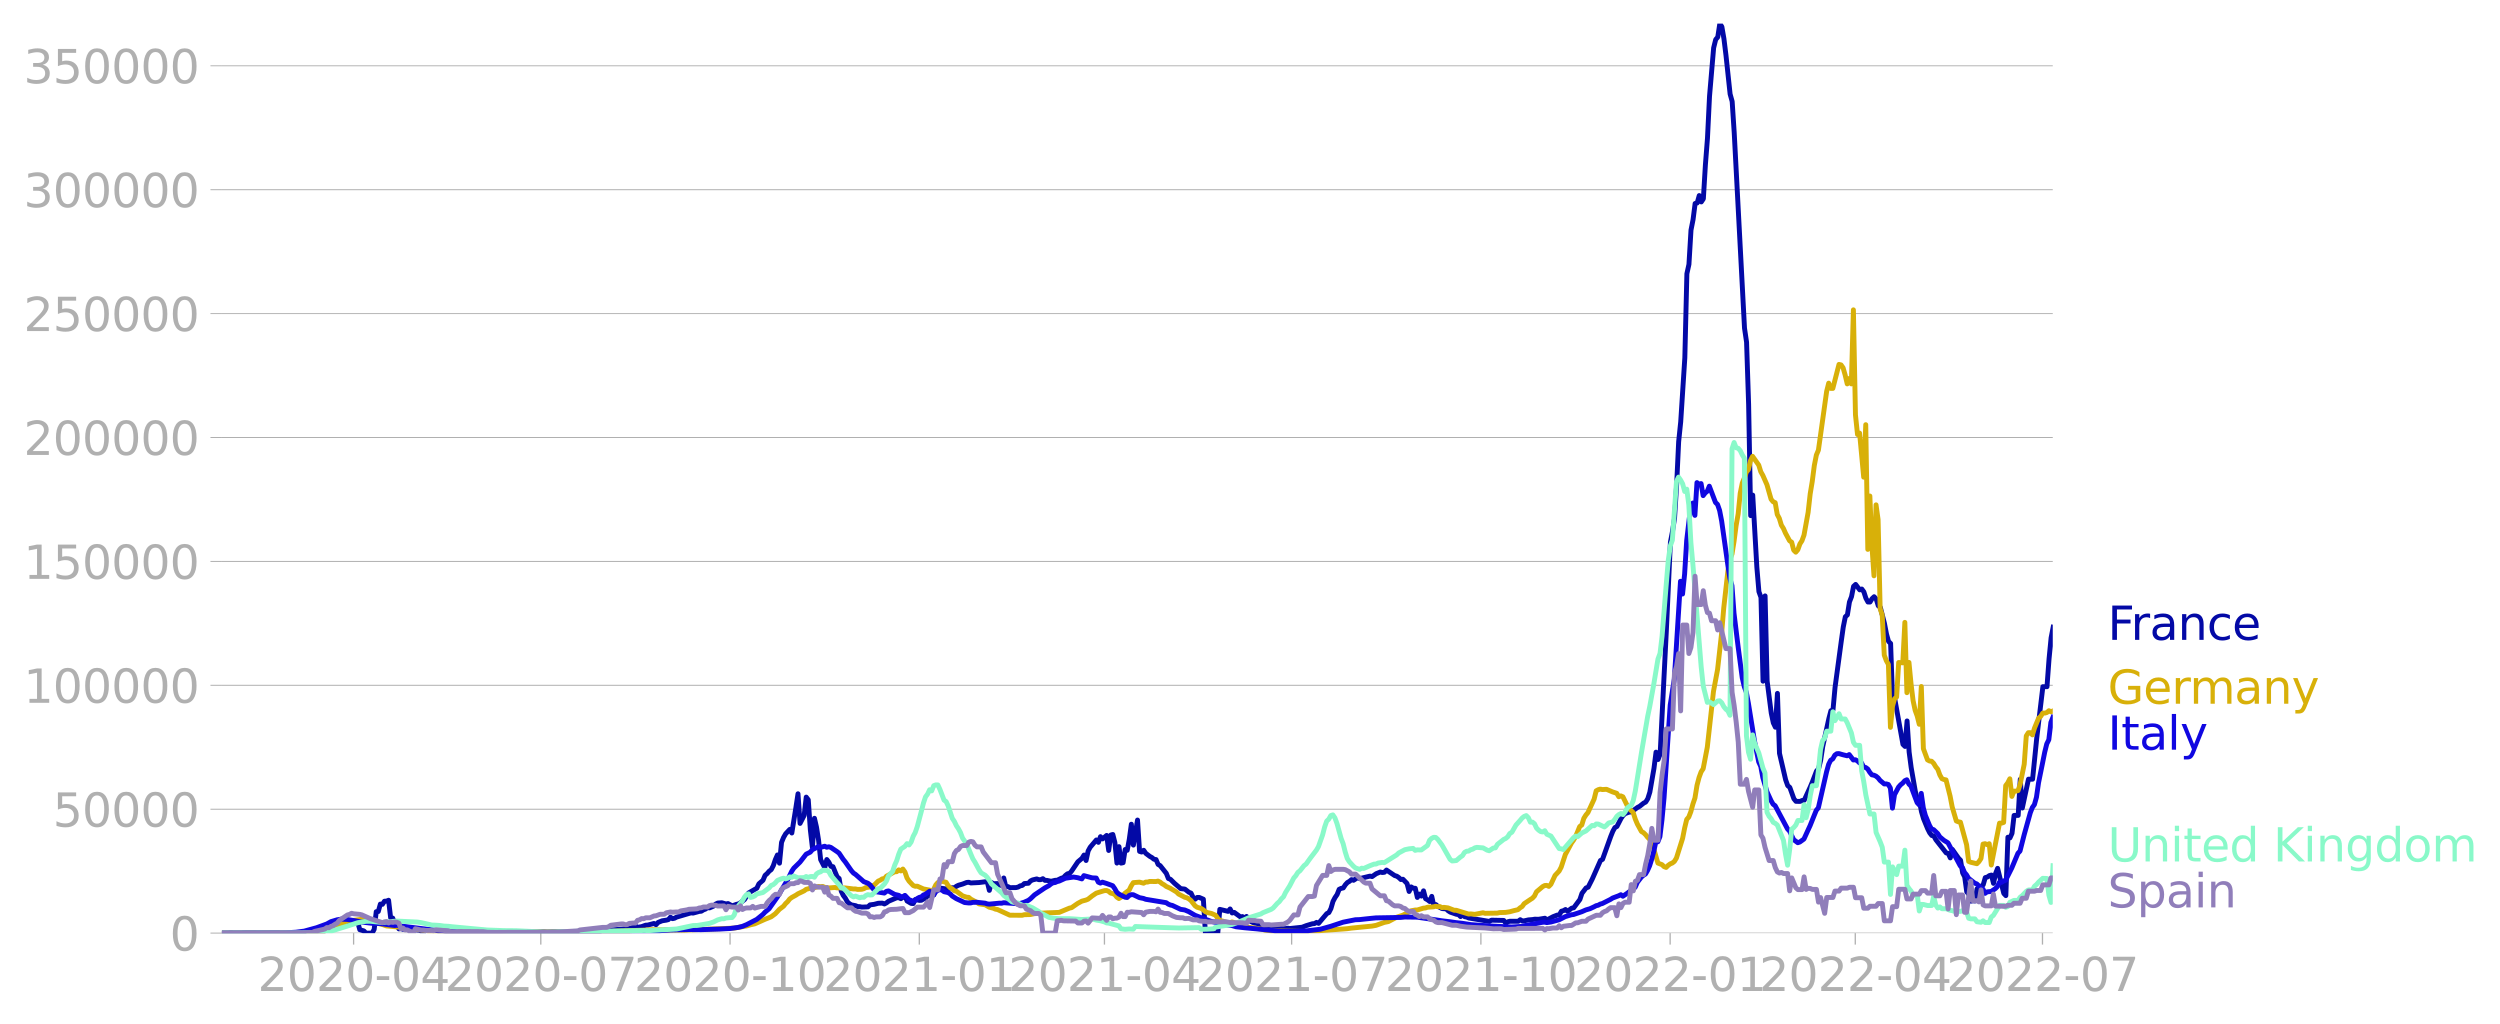 <svg xmlns:xlink="http://www.w3.org/1999/xlink" width="1015.94" height="416.199" viewBox="0 0 761.955 312.149" xmlns="http://www.w3.org/2000/svg"><defs><style>*{stroke-linejoin:round;stroke-linecap:butt}</style></defs><g id="figure_1"><path d="M0 312.15h761.955V0H0v312.15z" style="fill:none" id="patch_1"/><g id="axes_1"><path d="M67.645 284.4h558V7.2h-558v277.2z" style="fill:none" id="patch_2"/><g id="matplotlib.axis_1"><g id="xtick_1"><g id="line2d_1"><defs><path id="maf1d99c8ad" d="M0 0v3.5" style="stroke:#b0b0b0;stroke-width:.4"/></defs><use xlink:href="#maf1d99c8ad" x="107.771" y="284.4" style="fill:#b0b0b0;stroke:#b0b0b0;stroke-width:.4"/></g><g style="fill:#b0b0b0" transform="matrix(.14 0 0 -.14 78.523 302.038)" id="text_1"><defs><path id="DejaVuSans-32" d="M1228 531h2203V0H469v531q359 372 979 998 621 627 780 809 303 340 423 576 121 236 121 464 0 372-261 606-261 235-680 235-297 0-627-103-329-103-704-313v638q381 153 712 231 332 78 607 78 725 0 1156-363 431-362 431-968 0-288-108-546-107-257-392-607-78-91-497-524-418-433-1181-1211z" transform="scale(.016)"/><path id="DejaVuSans-30" d="M2034 4250q-487 0-733-480-245-479-245-1442 0-959 245-1439 246-480 733-480 491 0 736 480 246 480 246 1439 0 963-246 1442-245 480-736 480zm0 500q785 0 1199-621 414-620 414-1801 0-1178-414-1799Q2819-91 2034-91q-784 0-1198 620-414 621-414 1799 0 1181 414 1801 414 621 1198 621z" transform="scale(.016)"/><path id="DejaVuSans-2d" d="M313 2009h1684v-512H313v512z" transform="scale(.016)"/><path id="DejaVuSans-34" d="M2419 4116 825 1625h1594v2491zm-166 550h794V1625h666v-525h-666V0h-628v1100H313v609l1940 2957z" transform="scale(.016)"/></defs><use xlink:href="#DejaVuSans-32"/><use xlink:href="#DejaVuSans-30" x="63.623"/><use xlink:href="#DejaVuSans-32" x="127.246"/><use xlink:href="#DejaVuSans-30" x="190.869"/><use xlink:href="#DejaVuSans-2d" x="254.492"/><use xlink:href="#DejaVuSans-30" x="290.576"/><use xlink:href="#DejaVuSans-34" x="354.199"/></g></g><g id="xtick_2"><use xlink:href="#maf1d99c8ad" x="164.825" y="284.4" style="fill:#b0b0b0;stroke:#b0b0b0;stroke-width:.4" id="line2d_2"/><g style="fill:#b0b0b0" transform="matrix(.14 0 0 -.14 135.577 302.038)" id="text_2"><defs><path id="DejaVuSans-37" d="M525 4666h3000v-269L1831 0h-659l1594 4134H525v532z" transform="scale(.016)"/></defs><use xlink:href="#DejaVuSans-32"/><use xlink:href="#DejaVuSans-30" x="63.623"/><use xlink:href="#DejaVuSans-32" x="127.246"/><use xlink:href="#DejaVuSans-30" x="190.869"/><use xlink:href="#DejaVuSans-2d" x="254.492"/><use xlink:href="#DejaVuSans-30" x="290.576"/><use xlink:href="#DejaVuSans-37" x="354.199"/></g></g><g id="xtick_3"><use xlink:href="#maf1d99c8ad" x="222.506" y="284.4" style="fill:#b0b0b0;stroke:#b0b0b0;stroke-width:.4" id="line2d_3"/><g style="fill:#b0b0b0" transform="matrix(.14 0 0 -.14 193.258 302.038)" id="text_3"><defs><path id="DejaVuSans-31" d="M794 531h1031v3560L703 3866v575l1116 225h631V531h1031V0H794v531z" transform="scale(.016)"/></defs><use xlink:href="#DejaVuSans-32"/><use xlink:href="#DejaVuSans-30" x="63.623"/><use xlink:href="#DejaVuSans-32" x="127.246"/><use xlink:href="#DejaVuSans-30" x="190.869"/><use xlink:href="#DejaVuSans-2d" x="254.492"/><use xlink:href="#DejaVuSans-31" x="290.576"/><use xlink:href="#DejaVuSans-30" x="354.199"/></g></g><g id="xtick_4"><use xlink:href="#maf1d99c8ad" x="280.187" y="284.4" style="fill:#b0b0b0;stroke:#b0b0b0;stroke-width:.4" id="line2d_4"/><g style="fill:#b0b0b0" transform="matrix(.14 0 0 -.14 250.939 302.038)" id="text_4"><use xlink:href="#DejaVuSans-32"/><use xlink:href="#DejaVuSans-30" x="63.623"/><use xlink:href="#DejaVuSans-32" x="127.246"/><use xlink:href="#DejaVuSans-31" x="190.869"/><use xlink:href="#DejaVuSans-2d" x="254.492"/><use xlink:href="#DejaVuSans-30" x="290.576"/><use xlink:href="#DejaVuSans-31" x="354.199"/></g></g><g id="xtick_5"><use xlink:href="#maf1d99c8ad" x="336.614" y="284.4" style="fill:#b0b0b0;stroke:#b0b0b0;stroke-width:.4" id="line2d_5"/><g style="fill:#b0b0b0" transform="matrix(.14 0 0 -.14 307.366 302.038)" id="text_5"><use xlink:href="#DejaVuSans-32"/><use xlink:href="#DejaVuSans-30" x="63.623"/><use xlink:href="#DejaVuSans-32" x="127.246"/><use xlink:href="#DejaVuSans-31" x="190.869"/><use xlink:href="#DejaVuSans-2d" x="254.492"/><use xlink:href="#DejaVuSans-30" x="290.576"/><use xlink:href="#DejaVuSans-34" x="354.199"/></g></g><g id="xtick_6"><use xlink:href="#maf1d99c8ad" x="393.667" y="284.4" style="fill:#b0b0b0;stroke:#b0b0b0;stroke-width:.4" id="line2d_6"/><g style="fill:#b0b0b0" transform="matrix(.14 0 0 -.14 364.42 302.038)" id="text_6"><use xlink:href="#DejaVuSans-32"/><use xlink:href="#DejaVuSans-30" x="63.623"/><use xlink:href="#DejaVuSans-32" x="127.246"/><use xlink:href="#DejaVuSans-31" x="190.869"/><use xlink:href="#DejaVuSans-2d" x="254.492"/><use xlink:href="#DejaVuSans-30" x="290.576"/><use xlink:href="#DejaVuSans-37" x="354.199"/></g></g><g id="xtick_7"><use xlink:href="#maf1d99c8ad" x="451.348" y="284.4" style="fill:#b0b0b0;stroke:#b0b0b0;stroke-width:.4" id="line2d_7"/><g style="fill:#b0b0b0" transform="matrix(.14 0 0 -.14 422.1 302.038)" id="text_7"><use xlink:href="#DejaVuSans-32"/><use xlink:href="#DejaVuSans-30" x="63.623"/><use xlink:href="#DejaVuSans-32" x="127.246"/><use xlink:href="#DejaVuSans-31" x="190.869"/><use xlink:href="#DejaVuSans-2d" x="254.492"/><use xlink:href="#DejaVuSans-31" x="290.576"/><use xlink:href="#DejaVuSans-30" x="354.199"/></g></g><g id="xtick_8"><use xlink:href="#maf1d99c8ad" x="509.029" y="284.4" style="fill:#b0b0b0;stroke:#b0b0b0;stroke-width:.4" id="line2d_8"/><g style="fill:#b0b0b0" transform="matrix(.14 0 0 -.14 479.781 302.038)" id="text_8"><use xlink:href="#DejaVuSans-32"/><use xlink:href="#DejaVuSans-30" x="63.623"/><use xlink:href="#DejaVuSans-32" x="127.246"/><use xlink:href="#DejaVuSans-32" x="190.869"/><use xlink:href="#DejaVuSans-2d" x="254.492"/><use xlink:href="#DejaVuSans-30" x="290.576"/><use xlink:href="#DejaVuSans-31" x="354.199"/></g></g><g id="xtick_9"><use xlink:href="#maf1d99c8ad" x="565.456" y="284.4" style="fill:#b0b0b0;stroke:#b0b0b0;stroke-width:.4" id="line2d_9"/><g style="fill:#b0b0b0" transform="matrix(.14 0 0 -.14 536.208 302.038)" id="text_9"><use xlink:href="#DejaVuSans-32"/><use xlink:href="#DejaVuSans-30" x="63.623"/><use xlink:href="#DejaVuSans-32" x="127.246"/><use xlink:href="#DejaVuSans-32" x="190.869"/><use xlink:href="#DejaVuSans-2d" x="254.492"/><use xlink:href="#DejaVuSans-30" x="290.576"/><use xlink:href="#DejaVuSans-34" x="354.199"/></g></g><g id="xtick_10"><use xlink:href="#maf1d99c8ad" x="622.51" y="284.4" style="fill:#b0b0b0;stroke:#b0b0b0;stroke-width:.4" id="line2d_10"/><g style="fill:#b0b0b0" transform="matrix(.14 0 0 -.14 593.262 302.038)" id="text_10"><use xlink:href="#DejaVuSans-32"/><use xlink:href="#DejaVuSans-30" x="63.623"/><use xlink:href="#DejaVuSans-32" x="127.246"/><use xlink:href="#DejaVuSans-32" x="190.869"/><use xlink:href="#DejaVuSans-2d" x="254.492"/><use xlink:href="#DejaVuSans-30" x="290.576"/><use xlink:href="#DejaVuSans-37" x="354.199"/></g></g></g><g id="matplotlib.axis_2"><g id="ytick_1"><path d="M67.645 284.4h558" clip-path="url(#p0c52bc618f)" style="fill:none;stroke:#b0b0b0;stroke-width:.3;stroke-linecap:square" id="line2d_11"/><g id="line2d_12"><defs><path id="m8350aa335f" d="M0 0h-3.5" style="stroke:#b0b0b0;stroke-width:.3"/></defs><use xlink:href="#m8350aa335f" x="67.645" y="284.4" style="fill:#b0b0b0;stroke:#b0b0b0;stroke-width:.3"/></g><use xlink:href="#DejaVuSans-30" style="fill:#b0b0b0" transform="matrix(.14 0 0 -.14 51.737 289.719)" id="text_11"/></g><g id="ytick_2"><path d="M67.645 246.636h558" clip-path="url(#p0c52bc618f)" style="fill:none;stroke:#b0b0b0;stroke-width:.3;stroke-linecap:square" id="line2d_13"/><use xlink:href="#m8350aa335f" x="67.645" y="246.636" style="fill:#b0b0b0;stroke:#b0b0b0;stroke-width:.3" id="line2d_14"/><g style="fill:#b0b0b0" transform="matrix(.14 0 0 -.14 16.108 251.955)" id="text_12"><defs><path id="DejaVuSans-35" d="M691 4666h2478v-532H1269V2991q137 47 274 70 138 23 276 23 781 0 1237-428 457-428 457-1159 0-753-469-1171Q2575-91 1722-91q-294 0-599 50Q819 9 494 109v635q281-153 581-228t634-75q541 0 856 284 316 284 316 772 0 487-316 771-315 285-856 285-253 0-505-56-251-56-513-175v2344z" transform="scale(.016)"/></defs><use xlink:href="#DejaVuSans-35"/><use xlink:href="#DejaVuSans-30" x="63.623"/><use xlink:href="#DejaVuSans-30" x="127.246"/><use xlink:href="#DejaVuSans-30" x="190.869"/><use xlink:href="#DejaVuSans-30" x="254.492"/></g></g><g id="ytick_3"><path d="M67.645 208.872h558" clip-path="url(#p0c52bc618f)" style="fill:none;stroke:#b0b0b0;stroke-width:.3;stroke-linecap:square" id="line2d_15"/><use xlink:href="#m8350aa335f" x="67.645" y="208.872" style="fill:#b0b0b0;stroke:#b0b0b0;stroke-width:.3" id="line2d_16"/><g style="fill:#b0b0b0" transform="matrix(.14 0 0 -.14 7.2 214.191)" id="text_13"><use xlink:href="#DejaVuSans-31"/><use xlink:href="#DejaVuSans-30" x="63.623"/><use xlink:href="#DejaVuSans-30" x="127.246"/><use xlink:href="#DejaVuSans-30" x="190.869"/><use xlink:href="#DejaVuSans-30" x="254.492"/><use xlink:href="#DejaVuSans-30" x="318.115"/></g></g><g id="ytick_4"><path d="M67.645 171.108h558" clip-path="url(#p0c52bc618f)" style="fill:none;stroke:#b0b0b0;stroke-width:.3;stroke-linecap:square" id="line2d_17"/><use xlink:href="#m8350aa335f" x="67.645" y="171.108" style="fill:#b0b0b0;stroke:#b0b0b0;stroke-width:.3" id="line2d_18"/><g style="fill:#b0b0b0" transform="matrix(.14 0 0 -.14 7.2 176.427)" id="text_14"><use xlink:href="#DejaVuSans-31"/><use xlink:href="#DejaVuSans-35" x="63.623"/><use xlink:href="#DejaVuSans-30" x="127.246"/><use xlink:href="#DejaVuSans-30" x="190.869"/><use xlink:href="#DejaVuSans-30" x="254.492"/><use xlink:href="#DejaVuSans-30" x="318.115"/></g></g><g id="ytick_5"><path d="M67.645 133.344h558" clip-path="url(#p0c52bc618f)" style="fill:none;stroke:#b0b0b0;stroke-width:.3;stroke-linecap:square" id="line2d_19"/><use xlink:href="#m8350aa335f" x="67.645" y="133.344" style="fill:#b0b0b0;stroke:#b0b0b0;stroke-width:.3" id="line2d_20"/><g style="fill:#b0b0b0" transform="matrix(.14 0 0 -.14 7.2 138.663)" id="text_15"><use xlink:href="#DejaVuSans-32"/><use xlink:href="#DejaVuSans-30" x="63.623"/><use xlink:href="#DejaVuSans-30" x="127.246"/><use xlink:href="#DejaVuSans-30" x="190.869"/><use xlink:href="#DejaVuSans-30" x="254.492"/><use xlink:href="#DejaVuSans-30" x="318.115"/></g></g><g id="ytick_6"><path d="M67.645 95.58h558" clip-path="url(#p0c52bc618f)" style="fill:none;stroke:#b0b0b0;stroke-width:.3;stroke-linecap:square" id="line2d_21"/><use xlink:href="#m8350aa335f" x="67.645" y="95.581" style="fill:#b0b0b0;stroke:#b0b0b0;stroke-width:.3" id="line2d_22"/><g style="fill:#b0b0b0" transform="matrix(.14 0 0 -.14 7.2 100.9)" id="text_16"><use xlink:href="#DejaVuSans-32"/><use xlink:href="#DejaVuSans-35" x="63.623"/><use xlink:href="#DejaVuSans-30" x="127.246"/><use xlink:href="#DejaVuSans-30" x="190.869"/><use xlink:href="#DejaVuSans-30" x="254.492"/><use xlink:href="#DejaVuSans-30" x="318.115"/></g></g><g id="ytick_7"><path d="M67.645 57.817h558" clip-path="url(#p0c52bc618f)" style="fill:none;stroke:#b0b0b0;stroke-width:.3;stroke-linecap:square" id="line2d_23"/><use xlink:href="#m8350aa335f" x="67.645" y="57.817" style="fill:#b0b0b0;stroke:#b0b0b0;stroke-width:.3" id="line2d_24"/><g style="fill:#b0b0b0" transform="matrix(.14 0 0 -.14 7.2 63.136)" id="text_17"><defs><path id="DejaVuSans-33" d="M2597 2516q453-97 707-404 255-306 255-756 0-690-475-1069Q2609-91 1734-91q-293 0-604 58T488 141v609q262-153 574-231 313-78 654-78 593 0 904 234t311 681q0 413-289 645-289 233-804 233h-544v519h569q465 0 712 186t247 536q0 359-255 551-254 193-729 193-260 0-557-57-297-56-653-174v562q360 100 674 150t592 50q719 0 1137-327 419-326 419-882 0-388-222-655t-631-370z" transform="scale(.016)"/></defs><use xlink:href="#DejaVuSans-33"/><use xlink:href="#DejaVuSans-30" x="63.623"/><use xlink:href="#DejaVuSans-30" x="127.246"/><use xlink:href="#DejaVuSans-30" x="190.869"/><use xlink:href="#DejaVuSans-30" x="254.492"/><use xlink:href="#DejaVuSans-30" x="318.115"/></g></g><g id="ytick_8"><path d="M67.645 20.053h558" clip-path="url(#p0c52bc618f)" style="fill:none;stroke:#b0b0b0;stroke-width:.3;stroke-linecap:square" id="line2d_25"/><use xlink:href="#m8350aa335f" x="67.645" y="20.053" style="fill:#b0b0b0;stroke:#b0b0b0;stroke-width:.3" id="line2d_26"/><g style="fill:#b0b0b0" transform="matrix(.14 0 0 -.14 7.2 25.372)" id="text_18"><use xlink:href="#DejaVuSans-33"/><use xlink:href="#DejaVuSans-35" x="63.623"/><use xlink:href="#DejaVuSans-30" x="127.246"/><use xlink:href="#DejaVuSans-30" x="190.869"/><use xlink:href="#DejaVuSans-30" x="254.492"/><use xlink:href="#DejaVuSans-30" x="318.115"/></g></g></g><path d="m67.645 284.4 25.079-.107 3.134-.224 2.508-.309 2.508-.435 1.254-.375 1.254-.299 2.508-.79.627-.107.627-.581.627-.203.627.196.627-.155.627 2.344 1.254.372.627.673h1.88l.628-1.151.626-5.384.627-.052.627-2.259.627.07.627-.949.627-.035.627-.255.627 5.358.627.075.627 1.595.627.152.627 1.541.627-.1.627.23.627.05 1.254-.184.627.351.627-.316.627.247 1.254.125 1.254.554.627-.603 1.88.08 1.881.077.627.39 8.778.19.627-.332.627.017 1.254-.207 1.254.089.627.367 1.254-.109.627.132 1.88-.127.627-.415.627.43 3.135-.017 3.762-.017 3.135.023.627.081 2.508-.135 1.254.088 1.88-.087 3.135.02h1.254l3.135-.005 3.762-.223 1.88-.06 1.882-.098 1.88-.092 5.643-.505 1.254-.172 1.254-.664.627.445 1.254-.204 1.254-.45.627-.029 1.88-.489.628.378.627-.693 1.254-.503 1.254-.192.627-.163.627-.734.627.443.627-.133.627-.339 4.388-1.293.627.073 1.254-.34.627-.18.627-.05.627-.4.627-.24.627-.453.627.085 1.254-.564.627-.612.627-.31 1.254-.081 1.254.358.627-.122 1.254.706 1.254-.449.627-.144.627-.357 1.253-.967 1.254-2.024 2.508-1.445.627-1.333 1.254-1.086.627-1.494.627-.547.627-.729.627-.48.627-1.192.627-1.858.627-1.416.627 2.506.627-6.336.627-1.52.627-1.094 1.254-1.343.627 1.097 1.254-7.838.627-4.116.627 9.028 1.253-2.445.627-5.562.627.821.627 9.136.627 5.393.627-8.904.627 2.726.627 3.972.627 5.902 1.254 2.454.627-2.48.627.815.627 1.27.627.094 1.254 3.059.627.538.627 3.85.627 1.304.627.84.627 1.132.627.56.627.364 1.254.24.627.273.627.024.627.136 1.88-.075.627-.604 1.254-.166 1.254-.328 1.254-.04.627.25.627-.328.627-.488 2.508-1.075.627-.014.627.295 1.254-.832.627 1.547 1.254.738.627.04.627-1.244 1.254.283.627-.04.627-.392.626-.105.627-1.008.627.144.627-.19.627-.055.627-1.803.627-.373 1.254.145 1.254.182 1.881-.365.627.002.627-.46.627-.305 1.254-.365 1.254-.484.627-.054.627.203 2.508-.124 1.88-.236.627.059.627 2.567.627-2.414.627.373 1.254-.036.627.466.627.107.627-2.272.627 2.687.627-.07.627.328 1.881-.029.627-.155.627-.37.627-.122.627-.58 1.254-.091.627-.7.627-.312 1.254-.305.627.225.627-.008.627-.289.627.509.626.014 1.254.262 1.254-.292.627-.033 1.254-.61.627-.17.627-.687.627-.498.627-.1.627-.739 1.881-2.792 1.254-1.057.627-1.007.627 1.654.627-2.9.627-1.142 1.88-2.213.628.724.627-1.73.627.685 1.254-1.06.626 4.582.627-4.695.627-.182.627 2.446.627 6.271.627-5.001.627 5.019.627-.134.627-4.02.627.241.627-3.353.627-4.594.627 6.365 1.254-7.634.627 9.551.627.199.627-.534.627.926 1.254.945.627.348.627.526.627.081.627 1.484.627.365 1.88 2.359.627 1.573.627.237 1.254 1.239 1.881 1.606 1.254.136 1.254.981.627.243.627 1.306.627.55.627-.53.627-.005 1.254.54.627 10.342h3.762l.627-7.246 2.508.602.626-.723.627 1.22.627-.176 1.881 1.368.627-.087.627.413.627-.455.627 1.196 1.254.621.627.238.627.052 1.88.832 6.898.762.627-.128.627.103 3.761-.397 1.254-.484 1.881-.571.627-.05.627-.364.627.284 2.508-2.967.627-.315.627-1.215.627-2.171.627-1.192.627-.914.627-1.59.627-.292.627-.132.627-.961.627-.686.627-.359.626-.529.627.203 1.254-.825.627.305 3.135-.755.627.148 1.254-.879 1.254-.511.627.154.627-.087.627-.667 2.508 1.685.627.185.627.428.627.592.627-.085 1.254 1.298.627 2.426.627-1.394.626.396.627.025.627 2.793.627-1.017.627.597.627-1.594.627 2.406.627.347.627.5.627-1.565.627 2.934.627-.428.627.562 1.254.65 1.254.088.627.598.627.403 1.88.655.628.084.627.613.627-.728.627.764.627.116.627.281 6.27 1.038.626-.376 3.762.08.627.876.627-.48.627-.15 2.508.016.627-.483.627.364.627-.029 1.254-.28 1.254-.101.626-.108 1.254.016 1.881-.311.627.503 1.881-.983 1.254-.483.627-.038.627-1.129.627-.176.627-.35.627.56 1.254-.967.627-.115 1.88-2.534.628-1.876 1.254-1.648.627-.22 1.254-2.47 2.507-5.667.627-.347 2.508-7.001.627-1.551.627-1.14.627-.333 1.254-2.451.627-.911.627-.571 1.254-.448.627-.05 1.88-1.375.628-.322 1.254-.997.627-.327.627-1.022.627-2.006 1.254-7.198.627-4.971.626 2.241.627-1.656 1.254-24.905.627-12.398 1.254-27.253.627-3.316.627-3.993.627-9.945.627-13.39.627-6.08 1.254-19.485.627-25.643.627-2.854.627-10.45.627-3.19.627-4.909.627-.16.627-2.259.627 1.939.627-.941.627-10.407.627-8.058.627-12.832 1.254-14.72.627-2.537.626-.736.627-4.109.627.954.627 3.638.627 5.088 1.254 11.772.627 2.269.627 9.56 3.135 59.522.627 4.273.627 18.994.627 33.88.627-6.25 1.254 21.981.627 7.431.627 1.752.627 25.542.627-25.989.627 25.973 1.254 9.765.627 2.972.627 1.309.627-10.31.626 18.274 1.881 8.082.627 1.77.627.51 1.254 3.485.627.778 1.254.035.627-.294.627-.06 1.881-4.106.627-1.512 1.254-3.297.627-.68.627-2.555.627-4.169 1.88-8.59.628-2.4.627-.206.627-6.884 1.88-13.946.627-4.468.627-3.118.627-.569.627-3.936.627-1.615.627-3.147.627-.587 1.254 1.652.627-.25.627.855.627 1.955.627 1.15.627.005.627-1.043.627-.581.627.71.627 2.049.627.482 1.254 4.864.627 3.258.627 2.267.627.618.627 17.832.627-1.001 2.507 13.933.627.62.627-7.769.627 9.494.627 4.745 1.254 7.19.627 2.398.627.572.627 3.278.627 2.127 1.254 3.066.627 1.243.627.799.627.15.627 1.15 3.135 4.003.627.152.627 1.374.627-2.578 1.88 2.667.628.634.626 3.84.627 1.235.627 4.569.627.713.627 2.107.627-.116.627.057.627-3.703 1.254-.78.627-.447.627-2.19.627-.172.627-.443.627-.167.627 2.536.627-2.987.627-1.594 1.88 7.644.628.668.627-17.797.627.203.627-1.395.627-5.452 1.254-.01.627-11 .627 8.75 1.88-8.79h1.254l1.254-12.433 1.881-15.753h1.254l.627-8.47.627-6.431.627-3.231h0" clip-path="url(#p0c52bc618f)" style="fill:none;stroke:#0309a6;stroke-width:1.5;stroke-linecap:square" id="line2d_27"/><path d="m67.645 284.4 25.706-.104 2.507-.169 2.508-.36.627-.082 3.135-1.083 1.254-.722 1.254-.537.627-.387.627-.218 4.389-.564 3.762.786.626.336 1.881.476 1.254.437 4.39.405 1.253.245 6.897.789 1.254.013 7.523.252 1.881.063 16.928.088 3.135-.13 4.389.126 13.793-.02 5.643-.139 11.912-.433 1.881-.1 10.031.102 1.881-.093 2.508-.076 8.15-.332 2.509-.104 3.761-.652 1.254-.362 1.254-.277 1.881-.831 1.254-.563 1.254-.497.627-.265 1.254-.924 1.254-1.345 1.254-.96.627-.796.627-.592.627-.803.627-.468 1.254-.692.627-.426 1.253-.59.627-.304.627-.469 1.254-.335.627.002 1.254-.34.627-.219.627.101.627-.1.627.274 1.254.198 1.881-.146.627.13 2.508.01 2.508.317.627-.005.627.147 1.254-.045.626-.175.627-.341 1.254-.174.627-.383.627-.176 1.254-1.246.627-.262.627-.435.627-.04.627-.747 2.508-1.357.627-.03.627-.55.627.322.627-.568.627.89.627 1.817.627.972 1.254 1.328.627.246.627-.038 1.88.843 1.881.36.627.665.627-.963.627-1.295.627-.715.627-.286.627-.098 1.254.31.627 1.022.627.65.627.33.627.578.627.154 1.254.906.627.486 1.254.42.627.044.627.535 1.88 1.02.628.442 1.88.268 1.254.738 1.254.318.627.278.627.116 3.762 1.729 3.762.012.627-.168 1.88-.046 1.255-.275 1.88-.126 1.881-.12 1.254-.041 2.508-.1 3.135-1.306.627-.132 1.881-1.304 1.254-.68 1.254-.336.627-.256 1.254-.997 1.254-.85 1.88-.59.628-.178.627-.034.626.253.627.537.627.149.627.287.627.796.627.42.627-.386 1.254-1.255 1.254-.935.627-1.297.627-.973 1.881-.151 1.254.324.627-.344.627-.01.627-.185 1.88.038.628-.147.627.286.627.516.627.347.627.48 1.253.565 1.881 1.125.627.63 1.881.984.627.152.627.338.627.489 1.254 1.612.627.448 1.254.37.627.417.627.553.627.277 1.254.28 1.254.543.627.907.627.646 1.254.329.627.309 1.253.09.627-.248.627.18 1.254.793 1.254.245.627.063 1.254.336 3.762.537 1.254.348 1.88.178 10.66.251 6.896-.459 4.389-.312 1.254-.1 1.253-.174 6.27-.612 1.254-.23 2.508-.893 1.254-.256 2.508-1.32 1.254-.417.627-.198 2.508-1.34 1.253-.244h.627l1.881-.57.627-.058.627-.22 1.881-.13.627-.184.627.138.627-.04.627.335.627-.083 1.254.163 1.88.73.628.001 3.762 1.15.627-.048 1.253.13 2.508-.483.627.174 3.762-.065.627-.156 1.881-.06 1.254-.197 1.254-.341 1.254-.296.627-.552.627-.399.627-.869 1.88-1.269.628-.4.626-.668.627-1.29 1.881-1.58.627-.334.627-.036.627.303.627-.638 1.254-2.688 1.254-1.35.627-1.188 1.254-3.833 1.88-3.513.628-.873.627-1.102 1.254-3.057.627-.467.627-2.033.627-.996.627-.759 1.88-4.092.627-2.53.627-.345.627-.18.627.138 1.254-.08 1.881.802 1.254.418.627 1.046.627-.26.627.28 1.254 2.576.627 1.016 1.254 1.222.627 1.974.627 1.504 1.254 2.288.627.356.627.61.627.798.627.609.627 1.267.627 1.677 1.253 4.3 1.254.487.627.606.627.233.627-.627.627-.45.627-.261.627-.497.627-1.023 1.881-5.992.627-3.183.627-2.593.627-.727.627-1.633.627-2.321.627-1.843.627-3.872.627-2.388.627-1.721.627-.96 1.254-6.539 1.88-16.993 1.254-6.71 1.254-11.245.627-7.51 1.254-11.188.627-3.618.627-1.61.627-3.848.627-4.801.627-3.559.627-6.332.627-3.091.627-1.533.627-1.829.627-.75.627-2.779.627-1.267 1.88 2.666.628 2.028.627 1.118 1.254 2.86 1.254 4.403.627.77.627.28.627 3.594.626 1.179.627 2.082.627 1.004.627 1.432 1.254 2.335.627.41.627 2.442.627.61.627-.74.627-1.766.627-.969.627-1.734 1.254-6.92.627-5.62.627-3.802.627-4.842.627-3.207.627-1.505 2.508-17.913.627-2.498.627 1.599.627.007 1.88-7.314.627.145.627.886.627 2.22.627 2.677.627-1.648.627 1.646.627-22.561.627 31.997.627 5.996.627-.427 1.254 13.428.627-15.994.627 38.004.627-16.264.627 15.212.627 9.106.627-21.627.627 4.504.627 27.12.627 1.985.627 12.203.627 1.693.627 1.112.627 19.201.627-6.466.627-2.261.627-.524.627-10.521 1.253.108.627-12.334.627 21.426.627-9.218.627 6.485.627 5.155.627 2.963.627 1.732.627 2.512.627-11.505.627 18.946 1.254 3.408.627.348.627.074.627.642.627 1.038.627.778.627 1.734.627 1.122.627.252.627.113 1.254 4.992.627 3.263 1.254 4.27.627.251.627.115 1.88 6.877.627 5.077.627.26 1.881.447.627-.628.627-.949.627-4.406.627-.12.627.292.627-.282.627 6.488 2.508-12.76h.627l.627-.216.627-11.231.627-.83.627-1.241.627 5.369.627-1.61.627-.001.627-.169.627-1.862 1.253-6.161.627-8.64.627-.979h.627l.627.663.627-2.075 1.254-3.024.627-.53.627-1.007h.627l.627-.169.627-.557.627.348.627-.295h0" clip-path="url(#p0c52bc618f)" style="fill:none;stroke:#d8b009;stroke-width:1.5;stroke-linecap:square" id="line2d_28"/><path d="m67.645 284.4 19.436-.094 3.135-.19 2.508-.329 3.761-1.035 3.135-1.149 1.254-.701 1.881-.566 1.254-.204 1.88.108 2.509.421 1.88.366 1.255.158 1.88.22 2.508.092 1.254.172 1.254.179 1.881.236.627-.076 1.881.296 10.031 1.246 1.254.025 6.27.332 15.047.284 2.508.034 3.762-.035 10.658.058 13.794-.056 10.658-.251 7.524-.51 3.134-.064 2.508-.062 3.762.033 5.643-.183 3.135-.167 2.508-.338 1.253-.309 1.254-.516 3.135-1.618 1.881-1.53.627-.674 1.254-1.046 2.508-3.56 3.135-5.275 1.254-2.595.627-.932 1.88-1.84 1.881-2.422 1.254-.618.627-.74 1.254-.634.627-.335.627.276 1.254-.372.627.313.627-.142.627.194 1.88 1.272.628.478 1.254 1.876.627.774 1.88 2.702.628.707.627.418 2.507 2.203 1.254.481.627.487 1.254 1.53.627.58 2.508.405.627-.52.627-.133 1.881 1.053 1.254.29.627.394.627.021.627-.392 1.254 1.302 1.254.474.627-.248.627-.587.627-.342.627-.153.627-.573.626-.24 1.254-.893 1.254 1.05.627-.879.627-.472.627-.187.627.122.627.491 1.254.276.627.396.627.656 1.254.804 1.254.582 1.254.592 1.254.128.627-.01.627-.175 1.254-.025 2.507.276.627.217.627.076 3.135-.299.627.025.627-.16 3.762.277.627.15 1.88-.579 1.255-.561.627-.468 1.254-1.201 3.135-2.123 1.253-.7.627-.51.627-.355.627-.084.627-.287.627-.155 1.881-.861 1.881-.28.627-.083 1.254.197 1.254.365.627-.998 2.508.677 1.254.057.627 1.251.627.29.627-.285 1.254.394 1.253.45.627.24.627.895.627 1.1.627.537 1.881.968.627.097.627-.612.627-.267.627.026 1.881.89 1.254.246.627.25 6.27 1.037.626.433.627.27.627.138 2.508 1.187 1.254.186 1.254.529 1.881 1.103 1.881.719 3.135 1.158 1.88.405 2.509.592 1.88.264 1.254.363 2.508.293 3.762.346 7.524.744 5.015-.006 2.508-.116 4.389-.528 3.135-.882 3.762-1.253 1.88-.379 1.881-.369 1.254-.042 1.881-.21 1.881-.196 1.254-.12 7.524-.134 1.254-.128 3.761.053 2.508.356 3.135.446 1.881.295 2.508.297 1.88.272 1.882.203 2.508.39 3.134.23 3.762.232 5.643.269 2.508-.148 6.896-1.293.627-.03.627.131 1.254-.176 2.508-.684 1.881-.962 1.88-.57.628-.07 2.508-.844 1.254-.555 1.254-.37 1.254-.582.626-.338.627-.143.627-.348.627-.169 2.508-1.265.627-.405 1.881-.711.627-.31.627.463 1.254-.85 2.508-1.897.627-1.466 1.254-1.635.627-.549.627-.378.627-1.091.627-1.418.627-1.994.627-2.37.627-2.885.626-.062.627-1.575.627-5.127.627-6.656 1.254-18.999.627-9.33 1.254-7.929 1.881-29.783.627 3.88.627-6.073.627-10.197 1.254-10.687.627-.768.627 3.76.627-9.988.627.496.627-.196.627 3.67.627-.82.627-.514.627-1.542 1.88 4.947.627.617.627 1.818.627 3.24 1.881 13.377.627 4.141.627 2.162.627 8.413 1.254 10.218 1.254 9.46.627 2.716.627 1.73.627 3.33 1.88 11.636 1.255 6.212.627 1.383.627 3.389 1.254 4.31 1.254 2.732.627 1.094.627.463 3.761 7.06.627.669 1.254 2.613 1.254.93.627-.216 1.254-.906 1.254-2.75.627-1.356 1.254-3.125.627-1.525.627-.76 2.508-10.986.627-2.27.627-1.245.627-.405.627-1.132.627-.454.627-.03 1.253.36 1.254.305.627-.366 1.254 1.644.627-.07.627.346.627.605.627.025.627 1.228.627.164.627.458.627 1.014.627.754.627.118.627.283.627.524.627.788 1.254 1.063.627-.012.627.18.627 1.092.627 6.12.627-4.084 1.254-2.355.626-.701.627-.496.627-.722.627-.287.627 1.296.627.643 1.254 3.384.627 1.646.627.67.627-3.498.627 4.4.627 2.3 1.254 3.05.627 1.119.627.178 1.254 1.205.627.996 1.254 1.056 1.254.77 3.762 7.073.626.405.627 1.531.627.732.627 1.063 1.881 1.486.627.235 1.254 1.225.627.34.627 1.308.627-.452 1.254-.124 1.254-.86.627-.627.627-1.33.627.039.627-.41.627-.22 1.88-3.746 1.882-4.49.627-.673 1.253-4.908 1.881-6.744.627-1.626.627-.876.627-2.254.627-4.38 1.254-6.18.627-3.137.627-2.546.627-1.28.627-5.271.627-1.571h0" clip-path="url(#p0c52bc618f)" style="fill:none;stroke:#1007e1;stroke-width:1.5;stroke-linecap:square" id="line2d_29"/><path d="m67.645 284.4 26.333-.075 5.642-.436 1.881-.28 5.643-1.76 1.88-.626 2.509-.428 1.254-.019 3.761.378 2.508-.27 1.881-.16 6.27.3 1.254.197 1.88.415 1.255.298 1.253.048 1.254.09 1.254.181 1.254.063 1.254.145 10.659.99 5.015.182 3.762.032 7.524.361 1.254.09 3.135-.065 1.253-.07 6.27-.148 1.254.083 18.182-.323 1.881.02 8.15-.465 5.016-1.06 1.254-.033 1.254-.195 2.508-.434 1.254-.432 1.254-.624 1.254-.37.627.036.627-.24 1.254-.132.627-.012.627-.737.627-1.863 1.254-1.72.626-.761.627-1.146.627-.745.627-.248.627 1.088.627-.15.627-.29.627-.603 1.881-.456 1.881-1.41.627-.748.627-.244.627-.528.627-.74 1.254-.528.627-.165.627.214.627-.197.627-.416.627.12.627-.373 1.254.517 1.88-.052.627-.332.627.289.627-.26.627-.041.627.237.627-1.009.627-.432.627-.205.627-.474 1.254.038.627.363.627 1.142 1.88 2.194.628.638.627.944.627.15 2.508 2.304.627.334.627-.233 1.254.504.627-.172.626.032.627-.555.627-.258.627.115.627-.045 1.881-1.883.627-.128 1.254-1.272.627-.932.627-1.556 1.254-1.357.627-1.896.627-1.41.627-1.987.627-1.521 1.254-.852.627-.823.627.396.627-.863.627-1.756.627-1.174.627-1.815 1.254-4.71.627-2.447.626-1.886.627-.842.627-1.329.627.347.627-1.588.627-.237.627.01.627 1.362 1.254 3.273.627.43.627 1.329 1.254 3.775.627.937.627 1.318.627.936.627 1.167.627 1.679 1.254 1.766 1.254 3.089.627 1.47.627.99 1.254 2.314.627.962 1.253.737.627.66.627.87.627 1.078 3.135 2.746.627.776 1.254.97 1.254 1 .627.195.627.035.627.156 1.254.647.627.125.627-.094 1.88.755 1.882 1.11.627.56.627.23 1.88 1.02 1.254.23 1.881.171 3.135-.01 3.762.256 3.135-.16 1.254.34 1.254.212 1.254.348.627.303.626.053 3.135.854.627.886 1.254.15 1.254-.104 1.254.068.627-.82 2.508.096 5.643.198 5.015.163 6.27-.121.627.524 1.88-.043 1.882-.109.627-.516 5.015-.806 1.881-.682 1.881-.786 1.254-.552 3.762-1.184.627-.385 2.508-1.02.627-.42 1.254-1.408.627-.544.627-.852.627-.602.627-1.316 1.254-1.991 1.253-2.422.627-.708.627-1.005.627-.483 1.254-1.584.627-.482 1.254-1.762 1.881-2.467.627-1.086 1.254-3.535.627-2.415.627-1.806.627-.595.627-1.103.627-.212.627.923.627 1.713 1.254 4.508.627 1.653.627 2.509.627 1.99.627.983 1.253 1.376.627.524 1.254.433.627-.368.627.093 1.881-.848 1.254-.476.627-.028.627-.306 1.254-.193.627.081 1.88-1.187 1.882-1.167.627-.6 1.88-1.004 1.255-.26 1.253-.13.627.59.627-.14 1.254.019 1.881-1.366.627-1.57.627-.591.627-.327.627.046.627.576 1.254 1.698 2.508 4.418.627.481 1.254-.13 1.254-1.077.627-.421.627-.998.627-.34.627-.054.627-.408.627-.18.626-.391.627-.155 1.254.11.627.051 1.254.699.627.173 1.254-.832.627-.045.627-1.077 1.254-.986.627-.503.627-.297.627-.524.627-1.002.627-.369 1.254-2.198 1.254-1.39.627-.752.627-.497.627-.238.627.643.627 1.36.627-.018.626.508.627 1.321.627.62.627.44.627.116.627-.385.627 1.082 1.254.55 2.508 3.813.627.08.627.215 3.135-3.644.627-.447.627.15 1.254-1.108 1.254-.616 1.88-1.682.628.1.626-.553.627.03 1.881.887.627-.528.627-.682 1.254-.331.627-.741.627-.954.627-.535.627-.329.627.325.627-.798.627-1.163.627-.51.627-.31.627-1.53.627-2.918 1.88-11.725 1.882-10.991.627-2.986 1.254-6.922 1.253-7.556.627-1.706.627-5.263 1.254-15.582.627-7.457.627-4.46.627-1.76 1.254-17.917.627-1.304.627.889.627 1.157.627 2.335.627-.71.627 4.798.627 11.488.627 6.813 1.88 23.306.628 7.713.627 5.838 1.254 5.026.627-.179 1.254.846 1.253-1.08.627-.085.627.625.627 1.183.627.772.627.515.627 1.332.627-81.211.627-1.922.627 1.602.627.16.627.725.627 1.318.627.992.627 84.615.627 5.003.627 2.116.627-7.42.627 2.564 1.254 2.93 1.254 4.598.627 1.478.627 12.032.627 1.208.627.727.627 1.1.627.323.627.508 1.88 4.675.627 4.232.627 3.346.627-4.725.627-6.262.627-.505.627-.748.627-1.391h1.254l.627-4.789.627 3.94.627-2.519.627-4.192.627-3.038h1.254l.627-4.83.627-6.208.627-2.728.627-.697.627-2.162h1.254l.627-5.907.627 2.7 1.254-2.107.626 1.604h1.254l.627 1.189 1.254 3.057.627 2.864.627.911h1.254l.627 7.768.627 3.282.627 4.037 1.254 5.845h1.254l.627 5.617 1.254 2.862.627 1.65.627 4.53h1.254l.627 9.856.627-8.399 1.254 2.358.627-2.582h1.253l.627-4.872.627 10.735.627.977.627.754.627 1.222 1.254-.006.627 4.86.627-2.009.627.014 1.254.325 1.254.002.627-2.821.627 2.67.627.923.627-.341.627.538h1.254l1.254.487.627.105.627.222 1.88.004.627-.227 1.254.423.627 1.899.627.177 1.254.003.627.876 1.254.17.627-.453.627.527 1.254.002.627-1.693.627-.478 1.254-2.027.627-1.034h1.254l.627.578.627-.193.627-1.315 1.254-.58h1.254l.627-.956.627-.475 1.253-1.32.627-.426 1.254-.04.627-1.104.627-.537.627-.723 1.254-1.15 1.254.04.627 5.107.627 2.201.627-11.198h0" clip-path="url(#p0c52bc618f)" style="fill:none;stroke:#89f9c9;stroke-width:1.5;stroke-linecap:square" id="line2d_30"/><path d="m67.645 284.4 25.706-.103 1.88-.115.627-.303 2.508-.564.627-.17.627-.437.627.054.627-.41.627-.215.627-.455.627-.318.627-.806 2.508-1.698.627-.16.627-.346.627.155 1.88.18.628.15 2.508 1.12 3.761 1.266.627-.248.627-.09.627.416.627-.339.627.187.627-.165.627.097.627.288.627 1.718.627-.219.627.563.627-.032 1.88.955.628-1.275 1.88.397.628-.001.627.124 1.254-.025 1.254.081.626-.274 2.508.227 1.254.105.627.235 1.881.073.627-.124 7.524.062 1.254.179 2.508.04 5.015-.04 3.762-.002 10.032-.057 6.27-.366.626-.273 6.897-.78h1.254l.627-.233.627-.425 3.134-.392.627-.01.627.23.627-.023.627-.374 1.254-.105h.627l.627-.825.627-.16.627-.378.627.055.627-.288h1.254l1.254-.552.627-.067 1.254-.459h1.254l.627-.452 1.254-.246.627.075 1.254-.075h.627l.626-.322 1.881-.317.627-.184 1.881-.092.627-.05.627-.252.627-.056.627-.239h1.254l.627-.434.627-.147 1.254.059.627.228 1.88-.038.628 1.165.627-1.04 1.254.236h1.254l.627.896.627-1.295.626 1.126.627-.324.627-.158h1.254l.627-.472.627.526 1.881-.515h1.254l.627-1.082.627-.729.627-.54.627-.827.627-.503h1.254l.627-1.543.627-.49 1.254-.582.627-.62h1.254l.627-.305.627-.027.627-.57.626.18.627.333h1.254l.627.284.627 2.015.627-1.236.627.259.627.123h1.254l.627 1.523.627-1.42.627 2.285.627.354.627.67h1.254l.627 1.337.627.1 1.254.975.627.465h1.254l.627.637.627.429.627.096 1.254.46h1.253l.627.248.627.891.627-.047.627.234.627-.191h1.254l.627-.392.627-1.114.627-.141.627-.45.627-.14 1.88-.076 1.255-.177.627-.057.627 1.275h1.254l1.254-.635 1.254-1.048h1.88l.627-.66.627-1.037.627 1.803 1.254-5.37h1.254l.627-3.328.627-.187.627-4.194.627.7.627-1.591h1.254l.627-2.467.627-.955.627-.292.627-.915.627-.29h1.254l.627-1.029.627-.231.627.139.627 1.02.627.515h1.254l.627 1.525 2.507 3.296h1.254l.627 3.517 2.508 5.636h1.254l.627 1.817 1.254 1.471 1.254.7h1.254l.627 1.014 1.254.455.627.533.627.334h1.254l.627.526.627 5.455h3.761l.627-3.755 1.254-.13.627.142 3.762.077.627.577h1.254l.627-.552.627-.06.627.658 1.254-1.596 1.88.105.628.056.627-.92 1.254 1.506.626-1.033h.627l.627.555.627-.176.627-.027.627-.309.627-1.173.627 1.033h.627l.627-1.336.627.035.627-.182 3.135.236.627.68.627-.782 1.254-.247h1.254l.627.132.627-.827.627.977.627.072.627.28h1.253l1.254.717 1.254.49 1.254.102h.627l.627.255 1.254-.057 1.254.443h1.254l.627.315 1.254.14.627-.004.627.168 1.88-.001.628-.148 1.254.164 1.254-.075h.627l1.253.249 3.762.083 1.254.155.627-.944 1.254.089h.627l.627.148 1.254.072.627 1.058 1.88-.007.628.103 3.135-.23h.627l1.254-.65.627-.528 1.253-1.67h1.254l.627-2.42 2.508-3.181h1.254l.627-.143.627-3.218 1.881-3.081h1.254l.627-2.989.627 1.8.627-.454.627-.199 2.508-.011.627.095 1.254.678.626.693h1.254l2.508 2.41.627.344h1.254l.627 1.759 2.508 2.09h1.254l.627 1.502.627.145 1.254 1.082.627.346h1.254l.627.197.627.46.627.127.627.575.627.32h1.253l.627.907.627.249.627.428.627-.264.627.343h1.254l.627.661 1.254.371.627.518.627.202h1.254l3.135.822h1.254l1.254.284 1.88.259 1.882.102 3.761.17 2.508.25 1.881-.03.627.048.627.194 1.88-.056 1.882-.071.627-.204 2.508-.003 5.015-.008.627.484.627-.42.627.027 1.254-.207h1.254l.627-.692.627.628.627-.45 1.88-.244h.628l1.254-.806.627-.022 1.254-.465h1.254l.627-.656 2.507-1.161h1.254l.627-.76.627-.376.627-.216.627-.566.627-.413h1.254l.627 2.472.627-3.62.627 1.137.627-1.285.627-.362 1.254.009.627-5.374.627 1.907.627-2.928.627-.269.627-1.754 1.254-.01.627-3.226.627-2.555.627-3.55.627-4.75.627 3.6h1.253l.627-14.557.627-5.378.627-4.394.627-9.578h1.881l.627-17.064.627-1.953.627-3.93.627 17.446.627-26.159h1.254l.627 8.672.627-1.852.627-4.526.627-17.173.627 8.625h1.254l.627-4.216.627 4.366.627 2.286.627.185.627 2.31h1.254l.626 2.81.627-2.202 1.881 7.89h1.254l.627 13.304.627 3.993.627 5.106.627 6.099.627 12.831h1.254l.627-1.47.627 3.672 1.254 4.823.627-5.288h1.254l.627 13.709.627 1.02.627 2.776 1.254 4.017h1.254l.627 2.15.627 1.315.626.345.627-.181.627.333h1.254l.627 5.263.627-3.924 1.254 3.006.627.553h1.254l.627-3.884.627 3.82.627-.337.627.057.627.275h1.254l.627 3.884.627-1.394 1.254 4.807.627-4.828h1.88l.628-1.951h1.254l.626-.895h1.881l.627-.268h1.254l.627 3.196h1.881l.627 3.19h1.254l.627-.602h1.88l.628-.825h1.254l.627 5.27h1.88l.628-4.312h1.254l.627-5.302h1.88l.627 2.941h1.254l.627-1.462h1.881l.627-1.07h1.254l.627.769h1.254l.627-5.377.627 6.186h1.254l.627-1.366h1.254l.627 5.377.627-5.623h1.254l.627 7.362.627-5.996h1.253l.627 5.27h.627l1.254-9.515.627 5.996h1.254l.627.352.627-3.667.627 4.56.627.317h1.881l.627-3.592.627 3.667 3.135.058.627-.307h1.254l.627-.627h1.88l.628-1.522h1.253l.627-2.148h1.881l.627-.214h1.254l.627-1.722h1.881l.627-2.115h.627" clip-path="url(#p0c52bc618f)" style="fill:none;stroke:#907eba;stroke-width:1.5;stroke-linecap:square" id="line2d_31"/><g style="fill:#0309a6" transform="matrix(.14 0 0 -.14 642.385 195.015)" id="text_19"><defs><path id="DejaVuSans-46" d="M628 4666h2681v-532H1259V2759h1850v-531H1259V0H628v4666z" transform="scale(.016)"/><path id="DejaVuSans-72" d="M2631 2963q-97 56-211 82-114 27-251 27-488 0-749-317t-261-911V0H581v3500h578v-544q182 319 472 473 291 155 707 155 59 0 131-8 72-7 159-23l3-590z" transform="scale(.016)"/><path id="DejaVuSans-61" d="M2194 1759q-697 0-966-159t-269-544q0-306 202-486 202-179 548-179 479 0 768 339t289 901v128h-572zm1147 238V0h-575v531q-197-318-491-470T1556-91q-537 0-855 302-317 302-317 808 0 590 395 890 396 300 1180 300h807v57q0 397-261 614t-733 217q-300 0-585-72-284-72-546-216v532q315 122 612 182 297 61 578 61 760 0 1135-394 375-393 375-1193z" transform="scale(.016)"/><path id="DejaVuSans-6e" d="M3513 2113V0h-575v2094q0 497-194 743-194 247-581 247-466 0-735-297-269-296-269-809V0H581v3500h578v-544q207 316 486 472 280 156 646 156 603 0 912-373 310-373 310-1098z" transform="scale(.016)"/><path id="DejaVuSans-63" d="M3122 3366v-538q-244 135-489 202t-495 67q-560 0-870-355-309-354-309-995t309-996q310-354 870-354 250 0 495 67t489 202V134Q2881 22 2623-34q-257-57-548-57-791 0-1257 497-465 497-465 1341 0 856 470 1346 471 491 1290 491 265 0 518-55 253-54 491-163z" transform="scale(.016)"/><path id="DejaVuSans-65" d="M3597 1894v-281H953q38-594 358-905t892-311q331 0 642 81t618 244V178Q3153 47 2828-22t-659-69q-838 0-1327 487-489 488-489 1320 0 859 464 1363 464 505 1252 505 706 0 1117-455 411-454 411-1235zm-575 169q-6 471-264 752-258 282-683 282-481 0-770-272t-333-766l2050 4z" transform="scale(.016)"/></defs><use xlink:href="#DejaVuSans-46"/><use xlink:href="#DejaVuSans-72" x="50.27"/><use xlink:href="#DejaVuSans-61" x="91.383"/><use xlink:href="#DejaVuSans-6e" x="152.662"/><use xlink:href="#DejaVuSans-63" x="216.041"/><use xlink:href="#DejaVuSans-65" x="271.021"/></g><g style="fill:#d8b009" transform="matrix(.14 0 0 -.14 642.385 214.493)" id="text_20"><defs><path id="DejaVuSans-47" d="M3809 666v1253H2778v519h1656V434q-365-259-806-392-440-133-940-133-1094 0-1712 639-617 640-617 1780 0 1144 617 1783 618 639 1712 639 456 0 867-113 411-112 758-331v-672q-350 297-744 447t-828 150q-857 0-1287-478-429-478-429-1425 0-944 429-1422 430-478 1287-478 334 0 596 58 263 58 472 180z" transform="scale(.016)"/><path id="DejaVuSans-6d" d="M3328 2828q216 388 516 572t706 184q547 0 844-383 297-382 297-1088V0h-578v2094q0 503-179 746-178 244-543 244-447 0-707-297-259-296-259-809V0h-578v2094q0 506-178 748t-550 242q-441 0-701-298-259-298-259-808V0H581v3500h578v-544q197 322 472 475t653 153q382 0 649-194 267-193 395-562z" transform="scale(.016)"/><path id="DejaVuSans-79" d="M2059-325q-243-625-475-815-231-191-618-191H506v481h338q237 0 368 113 132 112 291 531l103 262L191 3500h609L1894 763l1094 2737h609L2059-325z" transform="scale(.016)"/></defs><use xlink:href="#DejaVuSans-47"/><use xlink:href="#DejaVuSans-65" x="77.49"/><use xlink:href="#DejaVuSans-72" x="139.014"/><use xlink:href="#DejaVuSans-6d" x="178.377"/><use xlink:href="#DejaVuSans-61" x="275.789"/><use xlink:href="#DejaVuSans-6e" x="337.068"/><use xlink:href="#DejaVuSans-79" x="400.447"/></g><g style="fill:#1007e1" transform="matrix(.14 0 0 -.14 642.385 228.493)" id="text_21"><defs><path id="DejaVuSans-49" d="M628 4666h631V0H628v4666z" transform="scale(.016)"/><path id="DejaVuSans-74" d="M1172 4494v-994h1184v-447H1172V1153q0-428 117-550t477-122h590V0h-590q-666 0-919 248-253 249-253 905v1900H172v447h422v994h578z" transform="scale(.016)"/><path id="DejaVuSans-6c" d="M603 4863h575V0H603v4863z" transform="scale(.016)"/></defs><use xlink:href="#DejaVuSans-49"/><use xlink:href="#DejaVuSans-74" x="29.492"/><use xlink:href="#DejaVuSans-61" x="68.701"/><use xlink:href="#DejaVuSans-6c" x="129.98"/><use xlink:href="#DejaVuSans-79" x="157.764"/></g><g style="fill:#89f9c9" transform="matrix(.14 0 0 -.14 642.385 262.566)" id="text_22"><defs><path id="DejaVuSans-55" d="M556 4666h635V1831q0-750 271-1080 272-329 882-329 606 0 878 329 272 330 272 1080v2835h634V1753q0-912-452-1378Q3225-91 2344-91q-885 0-1337 466-451 466-451 1378v2913z" transform="scale(.016)"/><path id="DejaVuSans-69" d="M603 3500h575V0H603v3500zm0 1363h575v-729H603v729z" transform="scale(.016)"/><path id="DejaVuSans-64" d="M2906 2969v1894h575V0h-575v525q-181-312-458-464-276-152-664-152-634 0-1033 506-398 507-398 1332t398 1331q399 506 1033 506 388 0 664-152 277-151 458-463zM947 1747q0-634 261-995t717-361q456 0 718 361 263 361 263 995t-263 995q-262 361-718 361t-717-361q-261-361-261-995z" transform="scale(.016)"/><path id="DejaVuSans-4b" d="M628 4666h631V2694l2094 1972h813L1850 2491 4331 0h-831L1259 2247V0H628v4666z" transform="scale(.016)"/><path id="DejaVuSans-67" d="M2906 1791q0 625-258 968-257 344-723 344-462 0-720-344-258-343-258-968 0-622 258-966t720-344q466 0 723 344 258 344 258 966zm575-1357q0-893-397-1329-396-436-1215-436-303 0-572 45t-522 139v559q253-137 500-202 247-66 503-66 566 0 847 295t281 892v285q-178-310-456-463T1784 0Q1141 0 747 490 353 981 353 1791q0 812 394 1302 394 491 1037 491 388 0 666-153t456-462v531h575V434z" transform="scale(.016)"/><path id="DejaVuSans-6f" d="M1959 3097q-462 0-731-361t-269-989q0-628 267-989 268-361 733-361 460 0 728 362 269 363 269 988 0 622-269 986-268 364-728 364zm0 487q750 0 1178-488 429-487 429-1349 0-859-429-1349Q2709-91 1959-91q-753 0-1180 489-426 490-426 1349 0 862 426 1349 427 488 1180 488z" transform="scale(.016)"/></defs><use xlink:href="#DejaVuSans-55"/><use xlink:href="#DejaVuSans-6e" x="73.193"/><use xlink:href="#DejaVuSans-69" x="136.572"/><use xlink:href="#DejaVuSans-74" x="164.355"/><use xlink:href="#DejaVuSans-65" x="203.564"/><use xlink:href="#DejaVuSans-64" x="265.088"/><use xlink:href="#DejaVuSans-20" x="328.564"/><use xlink:href="#DejaVuSans-4b" x="360.352"/><use xlink:href="#DejaVuSans-69" x="425.928"/><use xlink:href="#DejaVuSans-6e" x="453.711"/><use xlink:href="#DejaVuSans-67" x="517.09"/><use xlink:href="#DejaVuSans-64" x="580.566"/><use xlink:href="#DejaVuSans-6f" x="644.043"/><use xlink:href="#DejaVuSans-6d" x="705.225"/></g><g style="fill:#907eba" transform="matrix(.14 0 0 -.14 642.385 276.566)" id="text_23"><defs><path id="DejaVuSans-53" d="M3425 4513v-616q-359 172-678 256-319 85-616 85-515 0-795-200t-280-569q0-310 186-468 186-157 705-254l381-78q706-135 1042-474t336-907q0-679-455-1029Q2797-91 1919-91q-331 0-705 75-373 75-773 222v650q384-215 753-325 369-109 725-109 540 0 834 212 294 213 294 607 0 343-211 537t-692 291l-385 75q-706 140-1022 440-315 300-315 835 0 619 436 975t1201 356q329 0 669-60 341-59 697-177z" transform="scale(.016)"/><path id="DejaVuSans-70" d="M1159 525v-1856H581v4831h578v-531q182 312 458 463 277 152 661 152 638 0 1036-506 399-506 399-1331T3314 415Q2916-91 2278-91q-384 0-661 152-276 152-458 464zm1957 1222q0 634-261 995t-717 361q-457 0-718-361t-261-995q0-634 261-995t718-361q456 0 717 361t261 995z" transform="scale(.016)"/></defs><use xlink:href="#DejaVuSans-53"/><use xlink:href="#DejaVuSans-70" x="63.477"/><use xlink:href="#DejaVuSans-61" x="126.953"/><use xlink:href="#DejaVuSans-69" x="188.232"/><use xlink:href="#DejaVuSans-6e" x="216.016"/></g></g></g><defs><clipPath id="p0c52bc618f"><path d="M67.645 7.2h558v277.2h-558z"/></clipPath></defs></svg>